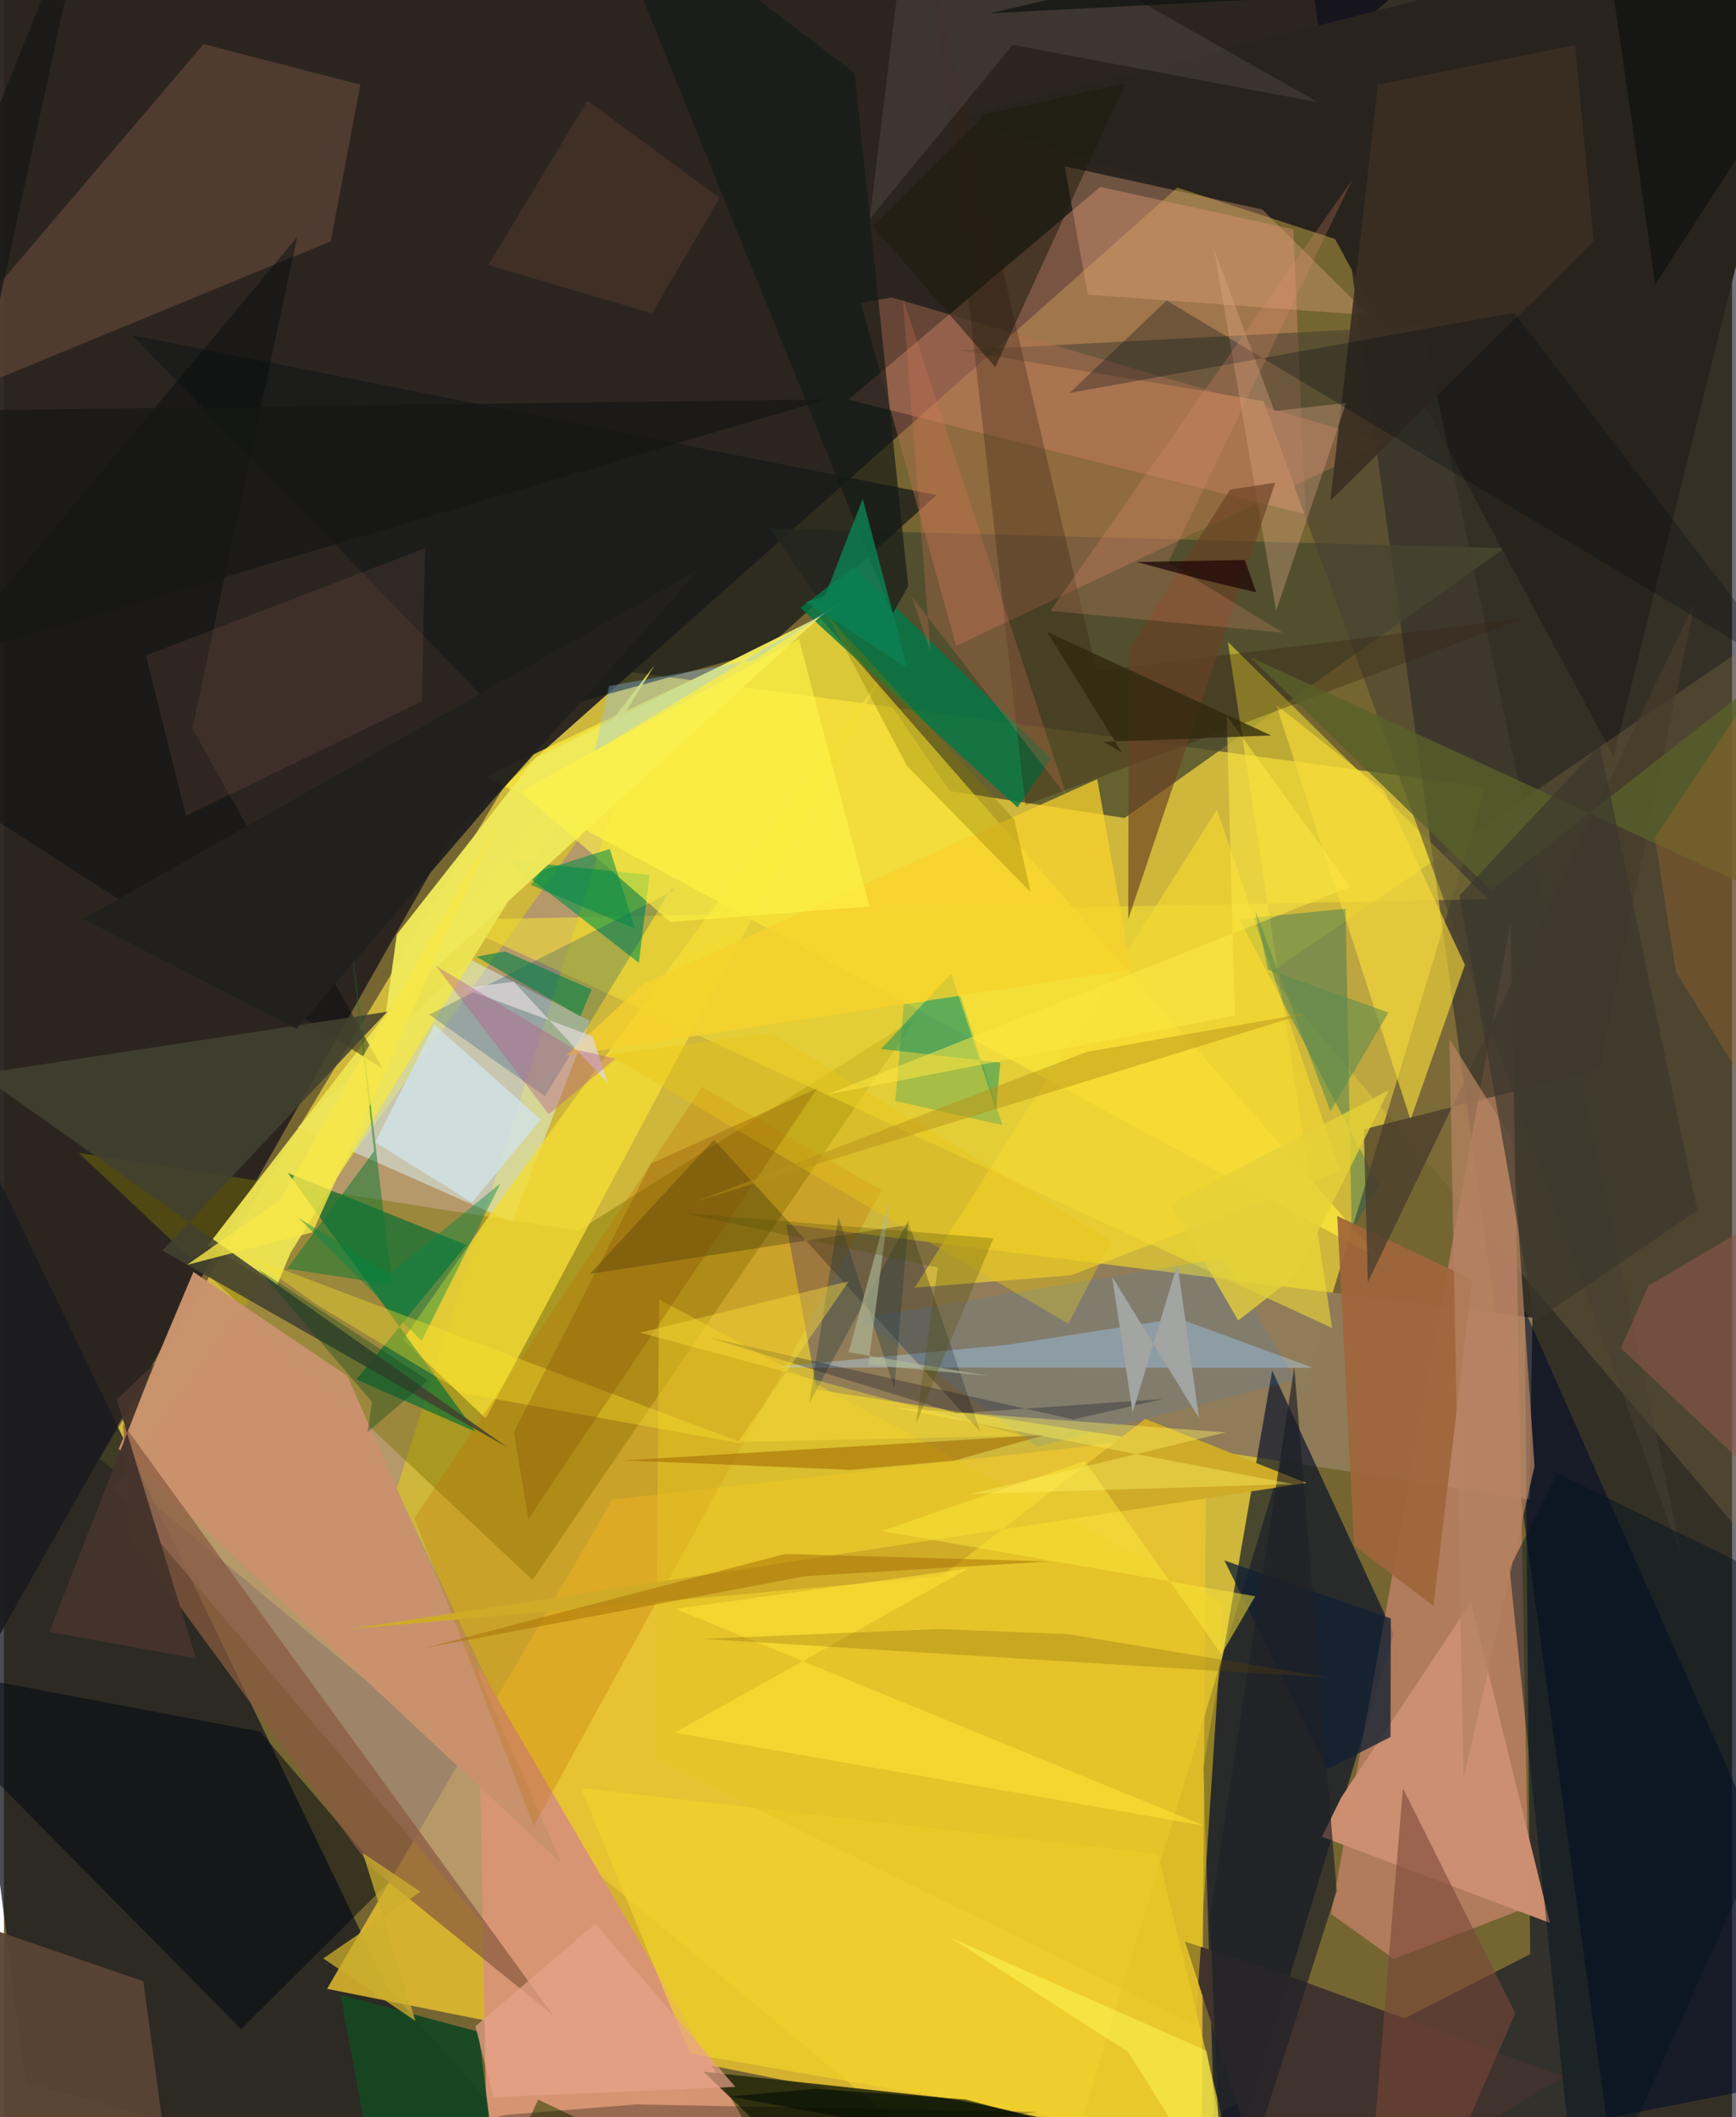 <svg xmlns="http://www.w3.org/2000/svg" width="228" height="278" viewBox="0 0 836 1024"><path fill="#756531" d="M0 0h836v1024H0z"/><path fill="#f2d73f" fill-opacity=".714" d="M277.414 321.547l439.43 59.183L503.26 1086 46.284 705.514z"/><path fill="#29231f" fill-opacity=".957" d="M-62 896.727L-16.088-62h755.722L217.988 401.378z"/><path fill="#06091f" fill-opacity=".573" d="M630.055-28.97L783.71 1086l86.324-6.08L875.598-62z"/><path fill="#171a1e" fill-opacity=".78" d="M185.56 961.33L296.23 1086l-285.77-78.958L-62 446.706z"/><path fill="#edc430" fill-opacity=".8" d="M294.406 725.245l287.24-32.285-2.286 353.431-423.056-84.448z"/><path fill="#ac8f7b" fill-opacity=".737" d="M299.292 376.12L189.917 720.346 363.665 1086 53.482 720.012z"/><path fill="#907c59" fill-opacity=".996" d="M739.446 637.327l-361.02-45.214 14.848 80.044 344.747 53.05z"/><path fill="#000c27" fill-opacity=".647" d="M580.254 854.625l6.593 216.767 85.54-281.083-58.849-127.438z"/><path fill="#c7846c" fill-opacity=".725" d="M642.006 925.672l30.357 21.826 65.25-25.219-8.711-476.842z"/><path fill="#494a2f" fill-opacity=".788" d="M725.864 265.169l-183.717 130.46-84.513-13.026L370.58 255.58z"/><path fill="#ffea3c" fill-opacity=".741" d="M665.776 609.007L395.225 299.341l13.66-6.488-175.472 82.73z"/><path fill="#000b28" fill-opacity=".573" d="M738.333 945.168l-2.603-311.515L898 1000.378 462.622 1086z"/><path fill="#d3896b" fill-opacity=".467" d="M408.526 193.3L530.363 90.404l93.403 20.537 5.972 137.736z"/><path fill="#7c7303" fill-opacity=".451" d="M441.288 492.319L277.774 595.213 36.173 557.63 255.68 764.21z"/><path fill="#dff9ff" fill-opacity=".467" d="M245.896 591.165l-103.81-45.923 83.292-81.256 58.007 29.756z"/><path fill="#d79573" fill-opacity=".988" d="M234.146 1067.48l24.3-51.957 129.43 61.155-158.49-271.013z"/><path fill="#171a18" fill-opacity=".753" d="M451.152 239.458L62.038 162.054l181.276 187.14 123.98-34.136z"/><path fill="#29241d" fill-opacity=".996" d="M643.974 115.599L462.639 56.542 882.643-50.541l-103.91 416.392z"/><path fill="#262a0c" fill-opacity=".894" d="M424.857 1085.316l353.7.684-316.622-70.573-123.545-13.418z"/><path fill="#f4e135" fill-opacity=".557" d="M718.054 434.901l-503.356 10.002 427.821 197.396-50.426-331.86z"/><path fill="#eee453" fill-opacity=".941" d="M138.586 606.045l176.167-284.327L98.654 602.373l33.412 19.329z"/><path fill="#927d4d" fill-opacity=".278" d="M898 809.672L611.743 471.1 898 274.907l-37.582 476.732z"/><path fill="#f5dc34" fill-opacity=".788" d="M233.029 686.013l-39.968-38.078 42.085-60.487 187.983-258.03z"/><path fill="#016c34" fill-opacity=".659" d="M223.718 602.113l-53.246 65.111 57.794 25.313-90.945-125.19z"/><path fill="#0b944b" fill-opacity=".624" d="M312.31 423.125l-71.927-7.298 4.204 1.155 62.577 48.703z"/><path fill="#6c4e3d" fill-opacity=".561" d="M96.584 21.328l75.82 19.645-14.311 75.761L-62 207.443z"/><path fill="#007947" fill-opacity=".796" d="M385.348 294.005l25.927-19.902 95.363 92.835-16.33 23.56z"/><path fill="#cd8f71" fill-opacity=".992" d="M646.912 869.429l62.86-94.645 38.116 155.265-110.29-41.673z"/><path fill="#0d9368" fill-opacity=".498" d="M424.364 507.337l33.884-36.51 21.68 65.86 2.103-22.741z"/><path fill="#f0ea5b" fill-opacity=".961" d="M190.06 451.95l67.06-85.356 138.103-68.577-210.447 191.798z"/><path fill="#000710" fill-opacity=".518" d="M114.707 981.432l71.636-71.19-62.468-72.705L-62 802.402z"/><path fill="#454031" fill-opacity=".553" d="M609.361 193.954l202.61 560.284-125.78-596.621-224.043 11.762z"/><path fill="#b87357" fill-opacity=".42" d="M460.659 312.414l207.757-98.422-238.832-70.073-15.096 2.501z"/><path fill="#c9926d" fill-opacity=".984" d="M91.657 615.168l74.514 50.412 103.538 235.677L55.525 700.765z"/><path fill="#f8dd39" fill-opacity=".631" d="M615.472 340.854l52.086 41.45 39.204 84.405-26.304 74.836z"/><path fill="#895b40" fill-opacity=".722" d="M177.553 903.334L61.17 744.244l-3.566-55.587 208.089 286.069z"/><path fill="#004078" fill-opacity=".251" d="M205.726 490.74l118.844-60.27-1.429-.992-61.36 100.735z"/><path fill="#096263" fill-opacity=".341" d="M597.56 444.523l51.478-4.991 2.947 155.571 13.312-21.699z"/><path fill="#c26f00" fill-opacity=".282" d="M198.562 734.34l57.768 148.846 168.223-307.401-86.836-50.08z"/><path fill="#adcae0" fill-opacity=".467" d="M485.786 650.397l-115.82 11.032 263.357.135-65.215-23.943z"/><path fill="#070c0d" fill-opacity=".463" d="M141.853 114.626L-62 359.312l245.272 157.73-92.123-164.59z"/><path fill="#f6d931" fill-opacity=".624" d="M586.821 391.568l-146.26 231.249 75.735-6.032 130.112-50.454z"/><path fill="#9f663b" fill-opacity=".922" d="M653.21 747.611l-8.193-159.5 65.33 30.772-18.83 157.824z"/><path fill="#010806" fill-opacity=".239" d="M437.953 592.331l34.514 100.446-128.979-141.54-60.033 64.934z"/><path fill="#424130" fill-opacity=".871" d="M243.38 699.962L76.631 604.815l108.691-115.47-197.196 30.097z"/><path fill="#f2d32b" fill-opacity=".663" d="M279.012 864.778l52.885 128.486 260.903 45.477L558.215 896.6z"/><path fill="#40322c" fill-opacity=".988" d="M754.688 1004.301l-141.263-51.447-42.08-13.764 47.45 146.91z"/><path fill="#594335" fill-opacity=".953" d="M-54.874 998.424L84.732 1086l-17.31-127.742-98.209-33.73z"/><path fill="#331e10" fill-opacity=".306" d="M448.13-19.706l80.406 344.18 206.886-25.495-241.29 90.396z"/><path fill="#141916" fill-opacity=".678" d="M429.779 297.109L284.142-62l127.426 97.455 25.894 248.029z"/><path fill="#e2a479" fill-opacity=".365" d="M513.13 80.36l95.621 20.96 51.433 51.111-135.896-9.914z"/><path fill="#112032" fill-opacity=".765" d="M590.419 754.743l49.72 100.963 30.634-15.586.153-57.336z"/><path fill="#3a2f23" fill-opacity=".929" d="M760.06 21.829l9 94.965-127.372 125.359 23.015-201.21z"/><path fill="#f8d22c" fill-opacity=".749" d="M309.665 475.608l-37.857 35 273.468-41.77-16.361-91.972z"/><path fill="#e4c522" fill-opacity=".541" d="M589.887 775.387l-272.991-146.97-1.646 222.397 261.26 128.64z"/><path fill="#d1e2e7" fill-opacity=".804" d="M259.626 541.492l-51.357-45.846-28.645 56.84 46.787 29.193z"/><path fill="#7a4636" fill-opacity=".592" d="M731.167 973.737l-23.722 54.201-48.102 46.648 17.434-209.59z"/><path fill="#164723" fill-opacity=".961" d="M242.515 1086l-58.405-6.36-21.302-114.878 66.732 17.964z"/><path fill="#463c2b" fill-opacity=".745" d="M817.951 291.503l-158.126 328.6-1.973-73.884 113.8-28.685z"/><path fill="#0c7733" fill-opacity=".506" d="M163.13 413.029l15.945 143.743-42.084 56.837 50.73 7.813z"/><path fill="#01121f" fill-opacity=".459" d="M751.551 712.562l-23.215 45.942L762.512 1086 898 784.38z"/><path fill="#8ec7ff" fill-opacity=".333" d="M412.04 287.182l-126.134 76.114 6.85-31.501 69.761-12.439z"/><path fill="#e5ac8b" fill-opacity=".333" d="M649.339 194.857l-34.715 3.966-29.225-78.336 30.048 174.954z"/><path fill="#fff546" fill-opacity=".612" d="M249.843 382.819l72.503 63.075 96.414-7.423-34.175-129.417z"/><path fill="#cfab29" fill-opacity=".996" d="M630.115 717.266l-77.965-30.99-98.684 76.135-287.362 25.658z"/><path fill="#8e584a" fill-opacity=".565" d="M869.869 734.713L898 561.403 795.591 621.84l-13.404 30.219z"/><path fill="#b58362" fill-opacity=".729" d="M740.44 709.16L729.8 551.276l-30.505-48.682 6.817 357.815z"/><path fill="#59602a" fill-opacity=".78" d="M898 453.498L602.682 317.726l116.627 112.753L898 290.919z"/><path fill="#694124" fill-opacity=".655" d="M544.14 314.432l48.95-77.615 21.928-3.402-71.127 211.224z"/><path fill="#09834b" fill-opacity=".631" d="M278.848 491.579l-50.383-28.871 14.006-2.533 41.798 18.41z"/><path fill="#ffa98f" fill-opacity=".086" d="M202.174 339.2L88.067 394.557l-19.397-77.5 135.078-51.94z"/><path fill="#f7e748" fill-opacity=".796" d="M238.526 398.141l-89.254 197.866L88.58 611.77l45.289-31.777z"/><path fill="#3b372e" fill-opacity=".667" d="M740.447 639.066l78.815-53.61-47.235-225.084-67.85 72.774z"/><path fill="#050e14" fill-opacity=".31" d="M562.47 145.334l302.74 181.544-134.567-175.59-215.136 38.795z"/><path fill="#a06a02" fill-opacity=".561" d="M503.649 694.017L300.095 706.33l109.394 4.598 50.158-4.47z"/><path fill="#45342b" fill-opacity=".976" d="M92.894 802.178l-38.302-125.24 18.106-17.32-50.683 129.646z"/><path fill="#038646" fill-opacity=".424" d="M186.533 616.145l-44.022-27.077 59.525 59.437 38.213-76.214z"/><path fill="#e37a59" fill-opacity=".243" d="M448.229 315.13l-13.351-170.8 79.201 240.698-74.827-96.342z"/><path fill="#eac516" fill-opacity=".416" d="M292.378 510.12L514.91 640.207l20.757-39.91-164.495-100.532z"/><path fill="#008d6e" fill-opacity=".259" d="M435.363 485.727l27.433-3.83 20.214 62.286-51.845-11.727z"/><path fill="#2380f8" fill-opacity=".125" d="M589.431 608.628l35.887 58.818-125.487 32.239-85.816-61.976z"/><path fill="#1d1f26" fill-opacity=".659" d="M644.735 914.602L590.008 1086l-6.581-158.952 40.796-265.84z"/><path fill="#1c3539" fill-opacity=".333" d="M437.679 590.202l-6.942 81.187-27.068-82.697-14.058 89.89z"/><path fill="#4a423c" fill-opacity=".569" d="M487.992 21.69l-69.178 84.214L439.357-62 635.67 49.481z"/><path fill="#22201d" fill-opacity=".965" d="M336.349 275.385l-99.116 110.74-95.711 111.492-103.2-53.124z"/><path fill="#1b190d" fill-opacity=".518" d="M420.246 109.348l54.222-53.974 67.96-15.011-62.85 137.239z"/><path fill="#ffe943" fill-opacity=".537" d="M651.295 428.956L398.041 529.415l197.44-38.206-3.967-145.132z"/><path fill="#ded8d8" fill-opacity=".737" d="M246.627 474.801l45.575 49.318-7.39-22.913-63.102-23.286z"/><path fill="#fae52c" fill-opacity=".373" d="M151.669 631.22l70.603 42.665 136.546 24.59-239.56-90.292z"/><path fill="#e7a48a" fill-opacity=".698" d="M286.026 930.398l67.798 78.953-116.983 5.009-8.794-34.276z"/><path fill="#ec936e" fill-opacity=".227" d="M506.235 295.46L652.401 86.738 563.216 272.07l55.518 33.946z"/><path fill="#cdaf2e" fill-opacity=".753" d="M154.48 947.215l46.994-32.254-27.876-18.732 25.497 81.283z"/><path fill="#5a8a4e" fill-opacity=".557" d="M611.534 469.004l-6.143-28.386 36.3 96.853 28.122-47.74z"/><path fill="#fce73b" fill-opacity=".506" d="M424.444 740.499l98.398-33.827 66.122 93.413 16.36-28.02z"/><path fill="#2f270c" fill-opacity=".757" d="M540.88 364.05l-36.238-58.446 108.377 50.111-81.048 3.136z"/><path fill="#834c00" fill-opacity=".298" d="M393.478 526.344l-80.483 36.462-66.33 129.925 7.03 41.936z"/><path fill-opacity=".286" d="M305.794 1017.843l-62.283 4.964L-62 1086l561.93-64.499z"/><path fill="#0c8053" fill-opacity=".82" d="M437.005 323.098l-21.571-81.847-18.233 46.936-9.248 3.028z"/><path fill="#0d441c" fill-opacity=".361" d="M178.057 678.092l-54.978-64.175 82.05 53.696-29.238 25.12z"/><path fill="#5d4030" fill-opacity=".404" d="M234.373 128.214l47.862-79.544L346.2 95.748l-32.746 55.822z"/><path fill="#fff260" fill-opacity=".404" d="M623.519 717.823l-155.86 4.787 123.509-29.822-159.595-11.86z"/><path fill="#04091e" fill-opacity=".275" d="M517.28 686.55l43.49-9.93-99.91 6.991-120.112-36.74z"/><path fill="#fedf34" fill-opacity=".635" d="M324.737 778.131l255.968 104.952-256.289-45.033 142.187-79.466z"/><path fill="#a06a2b" fill-opacity=".357" d="M798.694 405.008l10.166 65.076L898 613.991V256.445z"/><path fill="#a2a5a2" d="M546.01 683.206l-9.921-65.729 42.045 68.408-10.42-74.541z"/><path fill="#fee138" fill-opacity=".404" d="M307.802 644.564l184.96 49.894-137.61 2.959 53.591-77.738z"/><path fill="#897700" fill-opacity=".325" d="M436.87 370.479l-38.315-72.61 90.226 98.484 7.908 35.188z"/><path fill="#afbb9a" fill-opacity=".627" d="M476.172 665.49l-58.007-5.43 10.294-78.962-19.831 72.955z"/><path fill="#008a48" fill-opacity=".549" d="M254.926 427.991l50.383 21.201-12.241-38.59-32.703 10.365z"/><path fill="#6b4a00" fill-opacity=".227" d="M514.455 790.375l127.674 21.183-304.16-18.91 114.428-4.731z"/><path fill="#524d00" fill-opacity=".278" d="M441.169 688.683l37.5-89.76-150.441-12.285 123.56 26.418z"/><path fill="#030c02" fill-opacity=".6" d="M692.83 1076.762l-227.49-61.314-72.856-5.16-41.408 3.695z"/><path fill="#101310" fill-opacity=".737" d="M770.065-62L477.175 6.413 898-15.261l-99.14 152.75z"/><path fill="#b59118" fill-opacity=".475" d="M542.218 501.726l-18.733 7.107 107.281-18.931-295.65 91.142z"/><path fill="#151714" fill-opacity=".718" d="M397.762 193.171L-40.795 322.683 43.125-62-62 199.036z"/><path fill="#e4d13a" fill-opacity=".788" d="M597.117 638.676l28.05-21.91 44.81-89.46-105.58 55.038z"/><path fill="#a67005" fill-opacity=".506" d="M387.73 762.335L203.49 797.11l174.394-45.517 127.564 3.63z"/><path fill="#fefe5e" fill-opacity=".455" d="M597.921 1078.725l-16.148-86.877-123.889-54.706 85.998 55.326z"/><path fill="#b85d8a" fill-opacity=".4" d="M208.934 467.131l67.268 40.444 19.707 4.445-32.352 26.915z"/><path fill="#190204" fill-opacity=".698" d="M577.758 279.831l-29.799-8.023 52.283-.974 5.609 15.672z"/></svg>